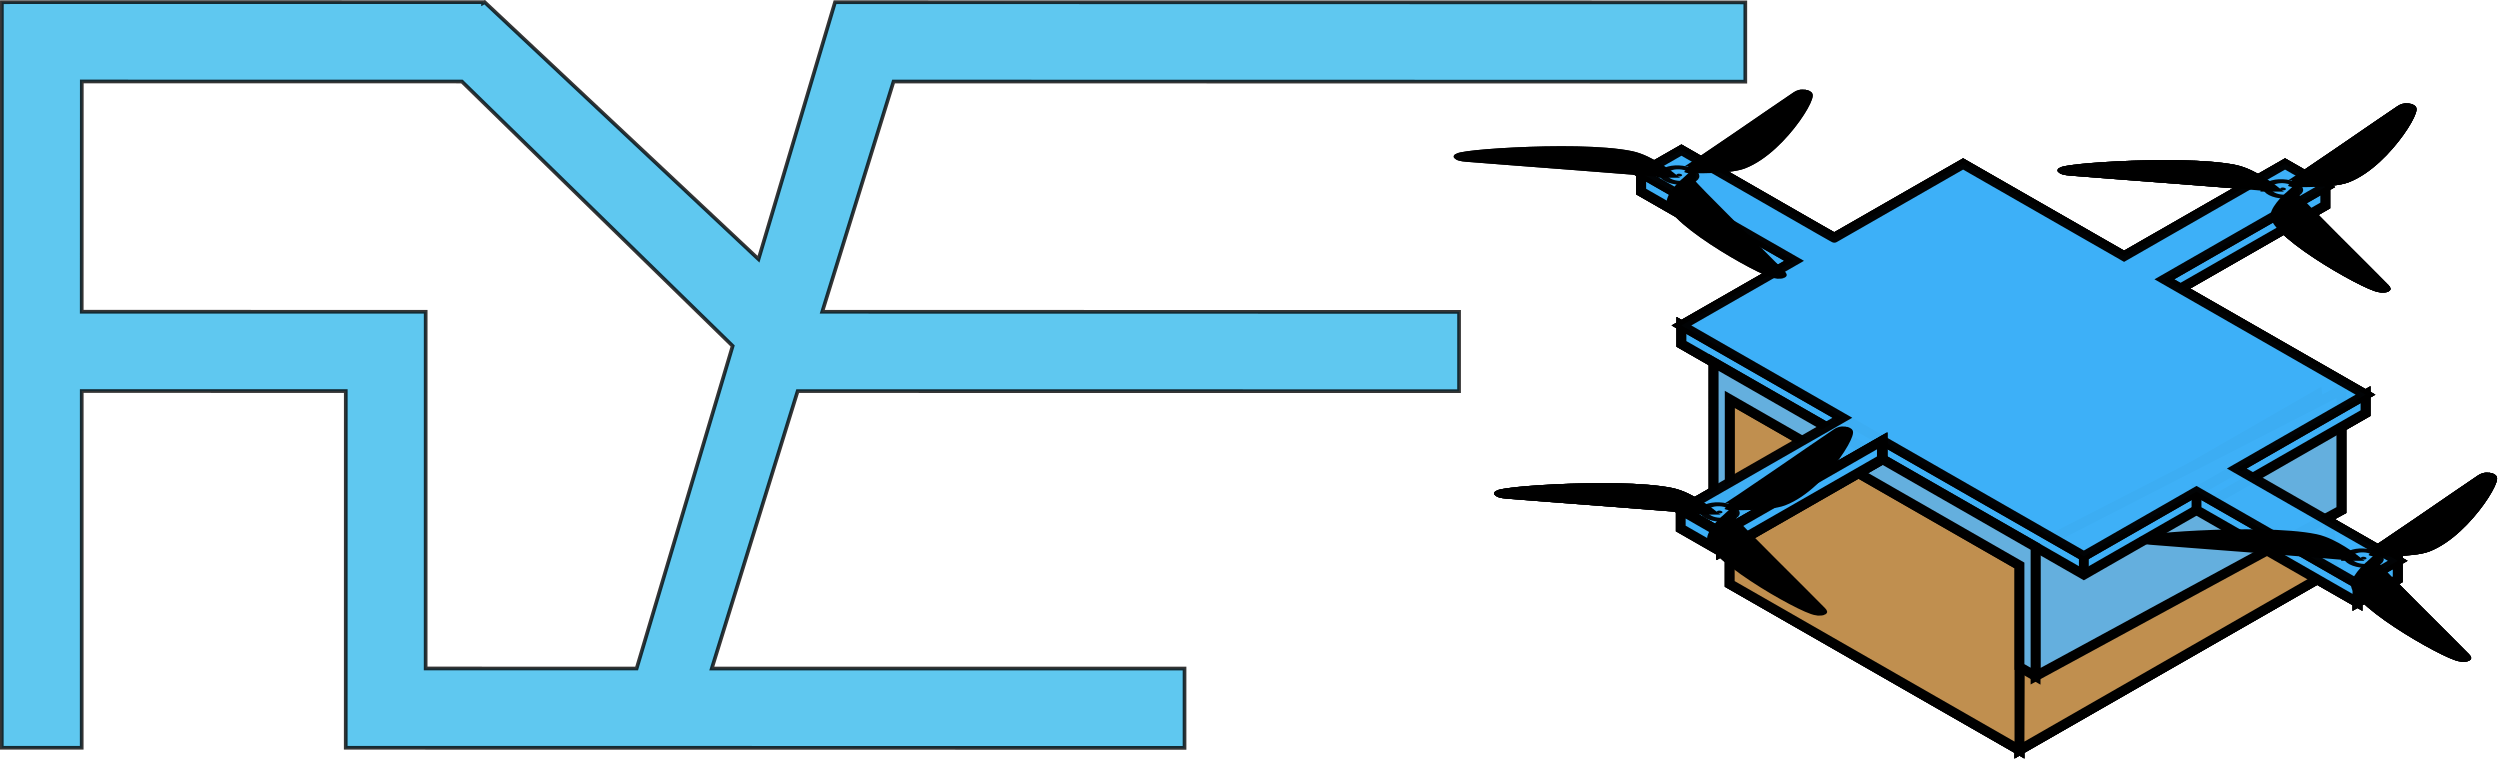 <?xml version="1.0" encoding="UTF-8" standalone="no"?>
<svg
   xmlns:dc="http://purl.org/dc/elements/1.1/"
   xmlns:cc="http://creativecommons.org/ns#"
   xmlns:rdf="http://www.w3.org/1999/02/22-rdf-syntax-ns#"
   xmlns:svg="http://www.w3.org/2000/svg"
   xmlns="http://www.w3.org/2000/svg"
   xmlns:sodipodi="http://sodipodi.sourceforge.net/DTD/sodipodi-0.dtd"
   xmlns:inkscape="http://www.inkscape.org/namespaces/inkscape"
   width="255.005"
   height="77.411"
   viewBox="0 0 67.47 20.482"
   version="1.1"
   id="svg200"
   sodipodi:docname="dronesidelogo.svg"
   inkscape:version="0.92.4 (5da689c313, 2019-01-14)">
  <defs
     id="defs204" />
  <sodipodi:namedview
     pagecolor="#ffffff"
     bordercolor="#666666"
     borderopacity="1"
     objecttolerance="10"
     gridtolerance="10"
     guidetolerance="10"
     inkscape:pageopacity="0"
     inkscape:pageshadow="2"
     inkscape:window-width="1796"
     inkscape:window-height="1051"
     id="namedview202"
     showgrid="false"
     inkscape:zoom="3.8555105"
     inkscape:cx="105.63771"
     inkscape:cy="126.19382"
     inkscape:window-x="-9"
     inkscape:window-y="-9"
     inkscape:window-maximized="1"
     inkscape:current-layer="svg200" />
  <path
     d="m 0.05,0.059 -2.9321e-4,2.14 -8.7964e-4,6.214 -2.9321e-4,2.14 -0.001,9.628 2.157,2.91e-4 0.001,-9.628 7.126,0.001 -0.001,7.487 -2.932e-4,2.14 9.217,0.001 13.421,0.002 v -2.141 l -12.759,-0.001 2.318,-7.487 17.85,0.002 2.93e-4,-2.14 -17.187,-0.003 1.924,-6.214 22.988,0.004 2.93e-4,-2.14 -24.567,-0.005 -2.065,6.936 -7.391,-6.937 -0.043,0.024 2.93e-4,-0.024 -10.83,-0.001 z m 2.157,2.14 10.258,0.001 7.308,7.137 -2.592,8.705 -5.694,-8.73e-4 0.001,-9.627 -9.283,-0.001 z"
     id="path2"
     inkscape:connector-curvature="0"
     style="opacity:0.79;fill:#36baed;stroke:#000000;stroke-width:0.1" />
  <g
     id="g198"
     transform="matrix(0.293,0,0,0.291,0.033,0.044)"
     style="stroke-width:4.005">
    <g
       id="g22"
       style="stroke:#000000;stroke-width:1.061">
      <path
         d="m 143.93,55.54 v 2 l 4.33,2.5 v -2 l 17.321,-10 v 2 l -17.32,10 v -2 z"
         transform="matrix(0.856,0,0,0.856,31.493,-0.39)"
         id="path4"
         inkscape:connector-curvature="0"
         style="fill:#3eb0f7;fill-opacity:0.98;stroke-width:1.061" />
      <path
         d="m -52.664,122.33 33.775,-19.5 -1.732,-19 -31.969,18.512 z m 0,-20 v 20 l -31.177,-18 v -20 z"
         transform="matrix(0.856,0,0,0.856,230.98,-35.303)"
         id="path6"
         inkscape:connector-curvature="0"
         style="fill:#c08f4f;stroke-width:1.061" />
      <path
         d="m -50.932,100.33 32.909,-17 v 13 l -32.909,18 z"
         transform="matrix(0.856,0,0,0.856,230.98,-35.303)"
         id="path8"
         inkscape:connector-curvature="0"
         style="fill:#64afde;stroke-width:1.061" />
      <g
         id="g14"
         style="fill:#3eb0f7;stroke-width:1.061">
        <path
           d="m -86.439,79.826 -2.598,-1.5 v -2 l 43.3,25 30.312,-17.5 v 2 l -30.311,17.5 -2.598,-1.5 z m 66.684,-18.5 v 2 l -15.588,9 -1.732,-1 z"
           transform="matrix(0.856,0,0,0.856,230.98,-35.303)"
           id="path10"
           inkscape:connector-curvature="0"
           style="stroke-width:1.061" />
        <path
           d="m -11.961,101.83 v 2 l -4.33,2.5 v -2 l -17.321,-10 v 2 l 17.32,10 v -2 z M -93.367,59.826 v 2 l 14.722,8.5 1.732,-1 z"
           transform="matrix(0.856,0,0,0.856,230.98,-35.303)"
           id="path12"
           inkscape:connector-curvature="0"
           style="stroke-width:1.061" />
      </g>
      <path
         d="m -85.573,94.326 1.732,1 v -11 l 31.177,18 v 11 l 1.732,1 v -14 l -34.641,-20 z"
         transform="matrix(0.856,0,0,0.856,230.98,-35.303)"
         id="path16"
         inkscape:connector-curvature="0"
         style="fill:#64afde;stroke-width:1.061" />
      <path
         d="m -45.736,101.33 v 2 z"
         transform="matrix(0.856,0,0,0.856,230.98,-35.303)"
         id="path18"
         inkscape:connector-curvature="0"
         style="fill:none;stroke-width:1.061" />
      <path
         d="m -89.037,57.326 c 6.062,3.5 16.776,9.735 16.454,9.5 l 13.856,-8 17.321,10 17.321,-10 4.33,2.5 -17.32,10 21.65,12.5 -13.856,8 17.321,10 -4.33,2.5 -17.321,-10 -12.124,7 -21.651,-12.5 -17.32,10 -4.33,-2.5 17.32,-10 -17.32,-10 12.124,-7 -16.454,-9.5 z"
         transform="matrix(0.856,0,0,0.856,230.98,-35.303)"
         id="path20"
         inkscape:connector-curvature="0"
         style="opacity:0.98;fill:#3eb0f7;stroke-width:1.061" />
    </g>
    <g
       transform="matrix(0.92,0.333,-0.592,0.415,367.9,-110.122)"
       id="g30"
       style="stroke-width:4.005">
      <path
         d="m 17.45,291.97 c 0.15,0.027 0.162,-14.547 0.215,-16.889 0.064,-2.851 3.941,9.163 2.715,13.63 -0.386,1.409 -2.93,3.259 -2.93,3.259 z m 1.069,1.86 c -0.098,0.115 12.517,7.414 14.519,8.63 2.437,1.481 -9.906,-1.167 -13.162,-4.463 -1.027,-1.04 -1.357,-4.167 -1.357,-4.167 z m -2.139,0 c -0.05,-0.143 -12.679,7.133 -14.733,8.258 -2.501,1.37 5.964,-7.994 10.446,-9.166 1.413,-0.37 4.287,0.908 4.287,0.908 z"
         id="path24"
         inkscape:connector-curvature="0"
         style="stroke:#000000;stroke-width:1.301" />
      <circle
         cx="17.31"
         cy="293.32"
         r="1.35"
         id="circle26"
         style="opacity:0.97;fill:none;stroke:#000000;stroke-width:0.685" />
      <circle
         cx="17.31"
         cy="293.32"
         r="0.24"
         id="circle28"
         style="opacity:0.97;stroke-width:4.005" />
    </g>
    <g
       transform="matrix(0.92,0.333,-0.592,0.415,368.43,-67.877)"
       id="g38"
       style="stroke-width:4.005">
      <path
         d="m 14.208,275.29 c 0.15,0.027 0.162,-14.547 0.215,-16.889 0.064,-2.851 3.941,9.162 2.715,13.63 -0.386,1.409 -2.93,3.259 -2.93,3.259 z m 1.07,1.85 c -0.098,0.115 12.517,7.414 14.519,8.63 2.437,1.481 -9.906,-1.167 -13.162,-4.463 -1.027,-1.04 -1.357,-4.167 -1.357,-4.167 z m -2.139,0 c -0.05,-0.143 -12.679,7.133 -14.733,8.258 -2.501,1.37 5.964,-7.995 10.446,-9.166 1.413,-0.37 4.287,0.908 4.287,0.908 z"
         id="path32"
         inkscape:connector-curvature="0"
         style="stroke:#000000;stroke-width:1.301" />
      <circle
         cx="14.07"
         cy="276.64"
         r="0.24"
         id="circle34"
         style="opacity:0.97;stroke-width:4.005" />
      <circle
         cx="14.07"
         cy="276.64"
         r="1.35"
         id="circle36"
         style="opacity:0.97;fill:none;stroke:#000000;stroke-width:0.685" />
    </g>
    <g
       transform="matrix(0.92,0.333,-0.592,0.415,309.108,-72.157)"
       id="g46"
       style="stroke-width:4.005">
      <path
         d="m 14.208,275.29 c 0.15,0.027 0.162,-14.547 0.215,-16.889 0.064,-2.851 3.941,9.162 2.715,13.63 -0.386,1.409 -2.93,3.259 -2.93,3.259 z m 1.07,1.85 c -0.098,0.115 12.517,7.414 14.519,8.63 2.437,1.481 -9.906,-1.167 -13.162,-4.463 -1.027,-1.04 -1.357,-4.167 -1.357,-4.167 z m -2.139,0 c -0.05,-0.143 -12.679,7.133 -14.733,8.258 -2.501,1.37 5.964,-7.995 10.446,-9.166 1.413,-0.37 4.287,0.908 4.287,0.908 z"
         id="path40"
         inkscape:connector-curvature="0"
         style="stroke:#000000;stroke-width:1.301" />
      <circle
         cx="14.07"
         cy="276.64"
         r="0.24"
         id="circle42"
         style="opacity:0.97;stroke-width:4.005" />
      <circle
         cx="14.07"
         cy="276.64"
         r="1.35"
         id="circle44"
         style="opacity:0.97;fill:none;stroke:#000000;stroke-width:0.685" />
    </g>
    <g
       id="g64"
       style="stroke:#000000;stroke-width:1.061">
      <path
         d="m -52.664,122.33 33.775,-19.5 -1.732,-19 -31.969,18.512 z m 0,-20 v 20 l -31.177,-18 v -20 z"
         transform="matrix(0.856,0,0,0.856,230.98,-35.303)"
         id="path48"
         inkscape:connector-curvature="0"
         style="fill:#c08f4f;stroke-width:1.061" />
      <path
         d="m -50.932,100.33 32.909,-17 v 13 l -32.909,18 z"
         transform="matrix(0.856,0,0,0.856,230.98,-35.303)"
         id="path50"
         inkscape:connector-curvature="0"
         style="fill:#64afde;stroke-width:1.061" />
      <g
         id="g56"
         style="fill:#3eb0f7;stroke-width:1.061">
        <path
           d="m -86.439,79.826 -2.598,-1.5 v -2 l 43.3,25 30.312,-17.5 v 2 l -30.311,17.5 -2.598,-1.5 z m 66.684,-18.5 v 2 l -15.588,9 -1.732,-1 z"
           transform="matrix(0.856,0,0,0.856,230.98,-35.303)"
           id="path52"
           inkscape:connector-curvature="0"
           style="stroke-width:1.061" />
        <path
           d="m -11.961,101.83 v 2 l -4.33,2.5 v -2 l -17.321,-10 v 2 l 17.32,10 v -2 z M -93.367,59.826 v 2 l 14.722,8.5 1.732,-1 z"
           transform="matrix(0.856,0,0,0.856,230.98,-35.303)"
           id="path54"
           inkscape:connector-curvature="0"
           style="stroke-width:1.061" />
      </g>
      <path
         d="m -85.573,94.326 1.732,1 v -11 l 31.177,18 v 11 l 1.732,1 v -14 l -34.641,-20 z"
         transform="matrix(0.856,0,0,0.856,230.98,-35.303)"
         id="path58"
         inkscape:connector-curvature="0"
         style="fill:#64afde;stroke-width:1.061" />
      <path
         d="m -45.736,101.33 v 2 z"
         transform="matrix(0.856,0,0,0.856,230.98,-35.303)"
         id="path60"
         inkscape:connector-curvature="0"
         style="fill:none;stroke-width:1.061" />
      <path
         d="m -89.037,57.326 c 6.062,3.5 16.776,9.735 16.454,9.5 l 13.856,-8 17.321,10 17.321,-10 4.33,2.5 -17.32,10 21.65,12.5 -13.856,8 17.321,10 -4.33,2.5 -17.321,-10 -12.124,7 -21.651,-12.5 -17.32,10 -4.33,-2.5 17.32,-10 -17.32,-10 12.124,-7 -16.454,-9.5 z"
         transform="matrix(0.856,0,0,0.856,230.98,-35.303)"
         id="path62"
         inkscape:connector-curvature="0"
         style="opacity:0.98;fill:#3eb0f7;stroke-width:1.061" />
    </g>
    <g
       transform="matrix(0.92,0.333,-0.592,0.415,367.9,-110.122)"
       id="g72"
       style="stroke-width:4.005">
      <path
         d="m 17.45,291.97 c 0.15,0.027 0.162,-14.547 0.215,-16.889 0.064,-2.851 3.941,9.163 2.715,13.63 -0.386,1.409 -2.93,3.259 -2.93,3.259 z m 1.069,1.86 c -0.098,0.115 12.517,7.414 14.519,8.63 2.437,1.481 -9.906,-1.167 -13.162,-4.463 -1.027,-1.04 -1.357,-4.167 -1.357,-4.167 z m -2.139,0 c -0.05,-0.143 -12.679,7.133 -14.733,8.258 -2.501,1.37 5.964,-7.994 10.446,-9.166 1.413,-0.37 4.287,0.908 4.287,0.908 z"
         id="path66"
         inkscape:connector-curvature="0"
         style="stroke:#000000;stroke-width:1.301" />
      <circle
         cx="17.31"
         cy="293.32"
         r="1.35"
         id="circle68"
         style="opacity:0.97;fill:none;stroke:#000000;stroke-width:0.685" />
      <circle
         cx="17.31"
         cy="293.32"
         r="0.24"
         id="circle70"
         style="opacity:0.97;stroke-width:4.005" />
    </g>
    <g
       transform="matrix(0.92,0.333,-0.592,0.415,368.43,-67.877)"
       id="g80"
       style="stroke-width:4.005">
      <path
         d="m 14.208,275.29 c 0.15,0.027 0.162,-14.547 0.215,-16.889 0.064,-2.851 3.941,9.162 2.715,13.63 -0.386,1.409 -2.93,3.259 -2.93,3.259 z m 1.07,1.85 c -0.098,0.115 12.517,7.414 14.519,8.63 2.437,1.481 -9.906,-1.167 -13.162,-4.463 -1.027,-1.04 -1.357,-4.167 -1.357,-4.167 z m -2.139,0 c -0.05,-0.143 -12.679,7.133 -14.733,8.258 -2.501,1.37 5.964,-7.995 10.446,-9.166 1.413,-0.37 4.287,0.908 4.287,0.908 z"
         id="path74"
         inkscape:connector-curvature="0"
         style="stroke:#000000;stroke-width:1.301" />
      <circle
         cx="14.07"
         cy="276.64"
         r="0.24"
         id="circle76"
         style="opacity:0.97;stroke-width:4.005" />
      <circle
         cx="14.07"
         cy="276.64"
         r="1.35"
         id="circle78"
         style="opacity:0.97;fill:none;stroke:#000000;stroke-width:0.685" />
    </g>
    <g
       transform="matrix(0.92,0.333,-0.592,0.415,309.108,-72.157)"
       id="g88"
       style="stroke-width:4.005">
      <path
         d="m 14.208,275.29 c 0.15,0.027 0.162,-14.547 0.215,-16.889 0.064,-2.851 3.941,9.162 2.715,13.63 -0.386,1.409 -2.93,3.259 -2.93,3.259 z m 1.07,1.85 c -0.098,0.115 12.517,7.414 14.519,8.63 2.437,1.481 -9.906,-1.167 -13.162,-4.463 -1.027,-1.04 -1.357,-4.167 -1.357,-4.167 z m -2.139,0 c -0.05,-0.143 -12.679,7.133 -14.733,8.258 -2.501,1.37 5.964,-7.995 10.446,-9.166 1.413,-0.37 4.287,0.908 4.287,0.908 z"
         id="path82"
         inkscape:connector-curvature="0"
         style="stroke:#000000;stroke-width:1.301" />
      <circle
         cx="14.07"
         cy="276.64"
         r="0.24"
         id="circle84"
         style="opacity:0.97;stroke-width:4.005" />
      <circle
         cx="14.07"
         cy="276.64"
         r="1.35"
         id="circle86"
         style="opacity:0.97;fill:none;stroke:#000000;stroke-width:0.685" />
    </g>
    <g
       transform="matrix(0.92,0.333,-0.592,0.415,312.284,-111.406)"
       id="g96"
       style="stroke-width:4.005">
      <path
         d="m 17.45,291.97 c 0.15,0.027 0.162,-14.547 0.215,-16.889 0.064,-2.851 3.941,9.162 2.715,13.63 -0.386,1.409 -2.93,3.259 -2.93,3.259 z m 1.069,1.86 c -0.098,0.115 12.517,7.414 14.519,8.63 2.437,1.481 -9.906,-1.167 -13.162,-4.463 -1.027,-1.04 -1.357,-4.167 -1.357,-4.167 z m -2.139,0 c -0.05,-0.143 -12.679,7.133 -14.733,8.258 -2.501,1.37 5.964,-7.995 10.446,-9.166 1.413,-0.37 4.287,0.908 4.287,0.908 z"
         id="path90"
         inkscape:connector-curvature="0"
         style="stroke:#000000;stroke-width:1.301" />
      <circle
         cx="17.31"
         cy="293.32"
         r="0.24"
         id="circle92"
         style="opacity:0.97;stroke-width:4.005" />
      <circle
         cx="17.31"
         cy="293.32"
         r="1.35"
         id="circle94"
         style="opacity:0.97;fill:none;stroke:#000000;stroke-width:0.685" />
    </g>
    <g
       id="g114"
       style="stroke:#000000;stroke-width:1.061">
      <path
         d="m -52.664,122.33 33.775,-19.5 -1.732,-19 -31.969,18.512 z m 0,-20 v 20 l -31.177,-18 v -20 z"
         transform="matrix(0.856,0,0,0.856,230.98,-35.303)"
         id="path98"
         inkscape:connector-curvature="0"
         style="fill:#c08f4f;stroke-width:1.061" />
      <path
         d="m -50.932,100.33 32.909,-17 v 13 l -32.909,18 z"
         transform="matrix(0.856,0,0,0.856,230.98,-35.303)"
         id="path100"
         inkscape:connector-curvature="0"
         style="fill:#64afde;stroke-width:1.061" />
      <g
         id="g106"
         style="fill:#3eb0f7;stroke-width:1.061">
        <path
           d="m -86.439,79.826 -2.598,-1.5 v -2 l 43.3,25 30.312,-17.5 v 2 l -30.311,17.5 -2.598,-1.5 z m 66.684,-18.5 v 2 l -15.588,9 -1.732,-1 z"
           transform="matrix(0.856,0,0,0.856,230.98,-35.303)"
           id="path102"
           inkscape:connector-curvature="0"
           style="stroke-width:1.061" />
        <path
           d="m -11.961,101.83 v 2 l -4.33,2.5 v -2 l -17.321,-10 v 2 l 17.32,10 v -2 z M -93.367,59.826 v 2 l 14.722,8.5 1.732,-1 z"
           transform="matrix(0.856,0,0,0.856,230.98,-35.303)"
           id="path104"
           inkscape:connector-curvature="0"
           style="stroke-width:1.061" />
      </g>
      <path
         d="m -85.573,94.326 1.732,1 v -11 l 31.177,18 v 11 l 1.732,1 v -14 l -34.641,-20 z"
         transform="matrix(0.856,0,0,0.856,230.98,-35.303)"
         id="path108"
         inkscape:connector-curvature="0"
         style="fill:#64afde;stroke-width:1.061" />
      <path
         d="m -45.736,101.33 v 2 z"
         transform="matrix(0.856,0,0,0.856,230.98,-35.303)"
         id="path110"
         inkscape:connector-curvature="0"
         style="fill:none;stroke-width:1.061" />
      <path
         d="m -89.037,57.326 c 6.062,3.5 16.776,9.735 16.454,9.5 l 13.856,-8 17.321,10 17.321,-10 4.33,2.5 -17.32,10 21.65,12.5 -13.856,8 17.321,10 -4.33,2.5 -17.321,-10 -12.124,7 -21.651,-12.5 -17.32,10 -4.33,-2.5 17.32,-10 -17.32,-10 12.124,-7 -16.454,-9.5 z"
         transform="matrix(0.856,0,0,0.856,230.98,-35.303)"
         id="path112"
         inkscape:connector-curvature="0"
         style="opacity:0.98;fill:#3eb0f7;stroke-width:1.061" />
    </g>
    <g
       transform="matrix(0.92,0.333,-0.592,0.415,367.9,-110.122)"
       id="g122"
       style="stroke-width:4.005">
      <path
         d="m 17.45,291.97 c 0.15,0.027 0.162,-14.547 0.215,-16.889 0.064,-2.851 3.941,9.163 2.715,13.63 -0.386,1.409 -2.93,3.259 -2.93,3.259 z m 1.069,1.86 c -0.098,0.115 12.517,7.414 14.519,8.63 2.437,1.481 -9.906,-1.167 -13.162,-4.463 -1.027,-1.04 -1.357,-4.167 -1.357,-4.167 z m -2.139,0 c -0.05,-0.143 -12.679,7.133 -14.733,8.258 -2.501,1.37 5.964,-7.994 10.446,-9.166 1.413,-0.37 4.287,0.908 4.287,0.908 z"
         id="path116"
         inkscape:connector-curvature="0"
         style="stroke:#000000;stroke-width:1.301" />
      <circle
         cx="17.31"
         cy="293.32"
         r="1.35"
         id="circle118"
         style="opacity:0.97;fill:none;stroke:#000000;stroke-width:0.685" />
      <circle
         cx="17.31"
         cy="293.32"
         r="0.24"
         id="circle120"
         style="opacity:0.97;stroke-width:4.005" />
    </g>
    <g
       transform="matrix(0.92,0.333,-0.592,0.415,368.43,-67.877)"
       id="g130"
       style="stroke-width:4.005">
      <path
         d="m 14.208,275.29 c 0.15,0.027 0.162,-14.547 0.215,-16.889 0.064,-2.851 3.941,9.162 2.715,13.63 -0.386,1.409 -2.93,3.259 -2.93,3.259 z m 1.07,1.85 c -0.098,0.115 12.517,7.414 14.519,8.63 2.437,1.481 -9.906,-1.167 -13.162,-4.463 -1.027,-1.04 -1.357,-4.167 -1.357,-4.167 z m -2.139,0 c -0.05,-0.143 -12.679,7.133 -14.733,8.258 -2.501,1.37 5.964,-7.995 10.446,-9.166 1.413,-0.37 4.287,0.908 4.287,0.908 z"
         id="path124"
         inkscape:connector-curvature="0"
         style="stroke:#000000;stroke-width:1.301" />
      <circle
         cx="14.07"
         cy="276.64"
         r="0.24"
         id="circle126"
         style="opacity:0.97;stroke-width:4.005" />
      <circle
         cx="14.07"
         cy="276.64"
         r="1.35"
         id="circle128"
         style="opacity:0.97;fill:none;stroke:#000000;stroke-width:0.685" />
    </g>
    <g
       transform="matrix(0.92,0.333,-0.592,0.415,309.108,-72.157)"
       id="g138"
       style="stroke-width:4.005">
      <path
         d="m 14.208,275.29 c 0.15,0.027 0.162,-14.547 0.215,-16.889 0.064,-2.851 3.941,9.162 2.715,13.63 -0.386,1.409 -2.93,3.259 -2.93,3.259 z m 1.07,1.85 c -0.098,0.115 12.517,7.414 14.519,8.63 2.437,1.481 -9.906,-1.167 -13.162,-4.463 -1.027,-1.04 -1.357,-4.167 -1.357,-4.167 z m -2.139,0 c -0.05,-0.143 -12.679,7.133 -14.733,8.258 -2.501,1.37 5.964,-7.995 10.446,-9.166 1.413,-0.37 4.287,0.908 4.287,0.908 z"
         id="path132"
         inkscape:connector-curvature="0"
         style="stroke:#000000;stroke-width:1.301" />
      <circle
         cx="14.07"
         cy="276.64"
         r="0.24"
         id="circle134"
         style="opacity:0.97;stroke-width:4.005" />
      <circle
         cx="14.07"
         cy="276.64"
         r="1.35"
         id="circle136"
         style="opacity:0.97;fill:none;stroke:#000000;stroke-width:0.685" />
    </g>
    <g
       id="g156"
       style="stroke:#000000;stroke-width:1.061">
      <path
         d="m -52.664,122.33 33.775,-19.5 -1.732,-19 -31.969,18.512 z m 0,-20 v 20 l -31.177,-18 v -20 z"
         transform="matrix(0.856,0,0,0.856,230.98,-35.303)"
         id="path140"
         inkscape:connector-curvature="0"
         style="fill:#c08f4f;stroke-width:1.061" />
      <path
         d="m -50.932,100.33 32.909,-17 v 13 l -32.909,18 z"
         transform="matrix(0.856,0,0,0.856,230.98,-35.303)"
         id="path142"
         inkscape:connector-curvature="0"
         style="fill:#64afde;stroke-width:1.061" />
      <g
         id="g148"
         style="fill:#3eb0f7;stroke-width:1.061">
        <path
           d="m -86.439,79.826 -2.598,-1.5 v -2 l 43.3,25 30.312,-17.5 v 2 l -30.311,17.5 -2.598,-1.5 z m 66.684,-18.5 v 2 l -15.588,9 -1.732,-1 z"
           transform="matrix(0.856,0,0,0.856,230.98,-35.303)"
           id="path144"
           inkscape:connector-curvature="0"
           style="stroke-width:1.061" />
        <path
           d="m -11.961,101.83 v 2 l -4.33,2.5 v -2 l -17.321,-10 v 2 l 17.32,10 v -2 z M -93.367,59.826 v 2 l 14.722,8.5 1.732,-1 z"
           transform="matrix(0.856,0,0,0.856,230.98,-35.303)"
           id="path146"
           inkscape:connector-curvature="0"
           style="stroke-width:1.061" />
      </g>
      <path
         d="m -85.573,94.326 1.732,1 v -11 l 31.177,18 v 11 l 1.732,1 v -14 l -34.641,-20 z"
         transform="matrix(0.856,0,0,0.856,230.98,-35.303)"
         id="path150"
         inkscape:connector-curvature="0"
         style="fill:#64afde;stroke-width:1.061" />
      <path
         d="m -45.736,101.33 v 2 z"
         transform="matrix(0.856,0,0,0.856,230.98,-35.303)"
         id="path152"
         inkscape:connector-curvature="0"
         style="fill:none;stroke-width:1.061" />
      <path
         d="m -89.037,57.326 c 6.062,3.5 16.776,9.735 16.454,9.5 l 13.856,-8 17.321,10 17.321,-10 4.33,2.5 -17.32,10 21.65,12.5 -13.856,8 17.321,10 -4.33,2.5 -17.321,-10 -12.124,7 -21.651,-12.5 -17.32,10 -4.33,-2.5 17.32,-10 -17.32,-10 12.124,-7 -16.454,-9.5 z"
         transform="matrix(0.856,0,0,0.856,230.98,-35.303)"
         id="path154"
         inkscape:connector-curvature="0"
         style="opacity:0.98;fill:#3eb0f7;stroke-width:1.061" />
    </g>
    <g
       transform="matrix(0.92,0.333,-0.592,0.415,367.9,-110.122)"
       id="g164"
       style="stroke-width:4.005">
      <path
         d="m 17.45,291.97 c 0.15,0.027 0.162,-14.547 0.215,-16.889 0.064,-2.851 3.941,9.163 2.715,13.63 -0.386,1.409 -2.93,3.259 -2.93,3.259 z m 1.069,1.86 c -0.098,0.115 12.517,7.414 14.519,8.63 2.437,1.481 -9.906,-1.167 -13.162,-4.463 -1.027,-1.04 -1.357,-4.167 -1.357,-4.167 z m -2.139,0 c -0.05,-0.143 -12.679,7.133 -14.733,8.258 -2.501,1.37 5.964,-7.994 10.446,-9.166 1.413,-0.37 4.287,0.908 4.287,0.908 z"
         id="path158"
         inkscape:connector-curvature="0"
         style="stroke:#000000;stroke-width:1.301" />
      <circle
         cx="17.31"
         cy="293.32"
         r="1.35"
         id="circle160"
         style="opacity:0.97;fill:none;stroke:#000000;stroke-width:0.685" />
      <circle
         cx="17.31"
         cy="293.32"
         r="0.24"
         id="circle162"
         style="opacity:0.97;stroke-width:4.005" />
    </g>
    <g
       transform="matrix(0.92,0.333,-0.592,0.415,368.43,-67.877)"
       id="g172"
       style="stroke-width:4.005">
      <path
         d="m 14.208,275.29 c 0.15,0.027 0.162,-14.547 0.215,-16.889 0.064,-2.851 3.941,9.162 2.715,13.63 -0.386,1.409 -2.93,3.259 -2.93,3.259 z m 1.07,1.85 c -0.098,0.115 12.517,7.414 14.519,8.63 2.437,1.481 -9.906,-1.167 -13.162,-4.463 -1.027,-1.04 -1.357,-4.167 -1.357,-4.167 z m -2.139,0 c -0.05,-0.143 -12.679,7.133 -14.733,8.258 -2.501,1.37 5.964,-7.995 10.446,-9.166 1.413,-0.37 4.287,0.908 4.287,0.908 z"
         id="path166"
         inkscape:connector-curvature="0"
         style="stroke:#000000;stroke-width:1.301" />
      <circle
         cx="14.07"
         cy="276.64"
         r="0.24"
         id="circle168"
         style="opacity:0.97;stroke-width:4.005" />
      <circle
         cx="14.07"
         cy="276.64"
         r="1.35"
         id="circle170"
         style="opacity:0.97;fill:none;stroke:#000000;stroke-width:0.685" />
    </g>
    <g
       transform="matrix(0.92,0.333,-0.592,0.415,312.284,-111.406)"
       id="g180"
       style="stroke-width:4.005">
      <path
         d="m 17.45,291.97 c 0.15,0.027 0.162,-14.547 0.215,-16.889 0.064,-2.851 3.941,9.162 2.715,13.63 -0.386,1.409 -2.93,3.259 -2.93,3.259 z m 1.069,1.86 c -0.098,0.115 12.517,7.414 14.519,8.63 2.437,1.481 -9.906,-1.167 -13.162,-4.463 -1.027,-1.04 -1.357,-4.167 -1.357,-4.167 z m -2.139,0 c -0.05,-0.143 -12.679,7.133 -14.733,8.258 -2.501,1.37 5.964,-7.995 10.446,-9.166 1.413,-0.37 4.287,0.908 4.287,0.908 z"
         id="path174"
         inkscape:connector-curvature="0"
         style="stroke:#000000;stroke-width:1.301" />
      <circle
         cx="17.31"
         cy="293.32"
         r="0.24"
         id="circle176"
         style="opacity:0.97;stroke-width:4.005" />
      <circle
         cx="17.31"
         cy="293.32"
         r="1.35"
         id="circle178"
         style="opacity:0.97;fill:none;stroke:#000000;stroke-width:0.685" />
    </g>
    <g
       id="g186"
       style="fill:#3eb0f7;fill-opacity:0.98;stroke:#000000;stroke-width:1.061">
      <path
         d="m -89.037,96.326 v 2 l 4.33,2.5 v -2 l 17.321,-10 v 2 l -17.32,10 v -2 z"
         transform="matrix(0.856,0,0,0.856,230.98,-35.303)"
         id="path182"
         inkscape:connector-curvature="0"
         style="stroke-width:1.061" />
      <path
         d="m -89.037,96.326 v 2 l 4.33,2.5 v -2 l 17.321,-10 v 2 l -17.32,10 v -2 z"
         transform="matrix(0.856,0,0,0.856,230.98,-35.303)"
         id="path184"
         inkscape:connector-curvature="0"
         style="stroke-width:1.061" />
    </g>
    <path
       d="m 143.93,55.54 v 2 l 4.33,2.5 v -2 l 17.321,-10 v 2 l -17.32,10 v -2 z"
       transform="matrix(0.856,0,0,0.856,31.493,-0.39)"
       id="path188"
       inkscape:connector-curvature="0"
       style="fill:#3eb0f7;fill-opacity:0.98;stroke:#000000;stroke-width:1.061" />
    <g
       transform="matrix(0.92,0.333,-0.592,0.415,309.108,-72.157)"
       id="g196"
       style="stroke-width:4.005">
      <path
         d="m 14.208,275.29 c 0.15,0.027 0.162,-14.547 0.215,-16.889 0.064,-2.851 3.941,9.162 2.715,13.63 -0.386,1.409 -2.93,3.259 -2.93,3.259 z m 1.07,1.85 c -0.098,0.115 12.517,7.414 14.519,8.63 2.437,1.481 -9.906,-1.167 -13.162,-4.463 -1.027,-1.04 -1.357,-4.167 -1.357,-4.167 z m -2.139,0 c -0.05,-0.143 -12.679,7.133 -14.733,8.258 -2.501,1.37 5.964,-7.995 10.446,-9.166 1.413,-0.37 4.287,0.908 4.287,0.908 z"
         id="path190"
         inkscape:connector-curvature="0"
         style="stroke:#000000;stroke-width:1.301" />
      <circle
         cx="14.07"
         cy="276.64"
         r="0.24"
         id="circle192"
         style="opacity:0.97;stroke-width:4.005" />
      <circle
         cx="14.07"
         cy="276.64"
         r="1.35"
         id="circle194"
         style="opacity:0.97;fill:none;stroke:#000000;stroke-width:0.685" />
    </g>
  </g>
</svg>
